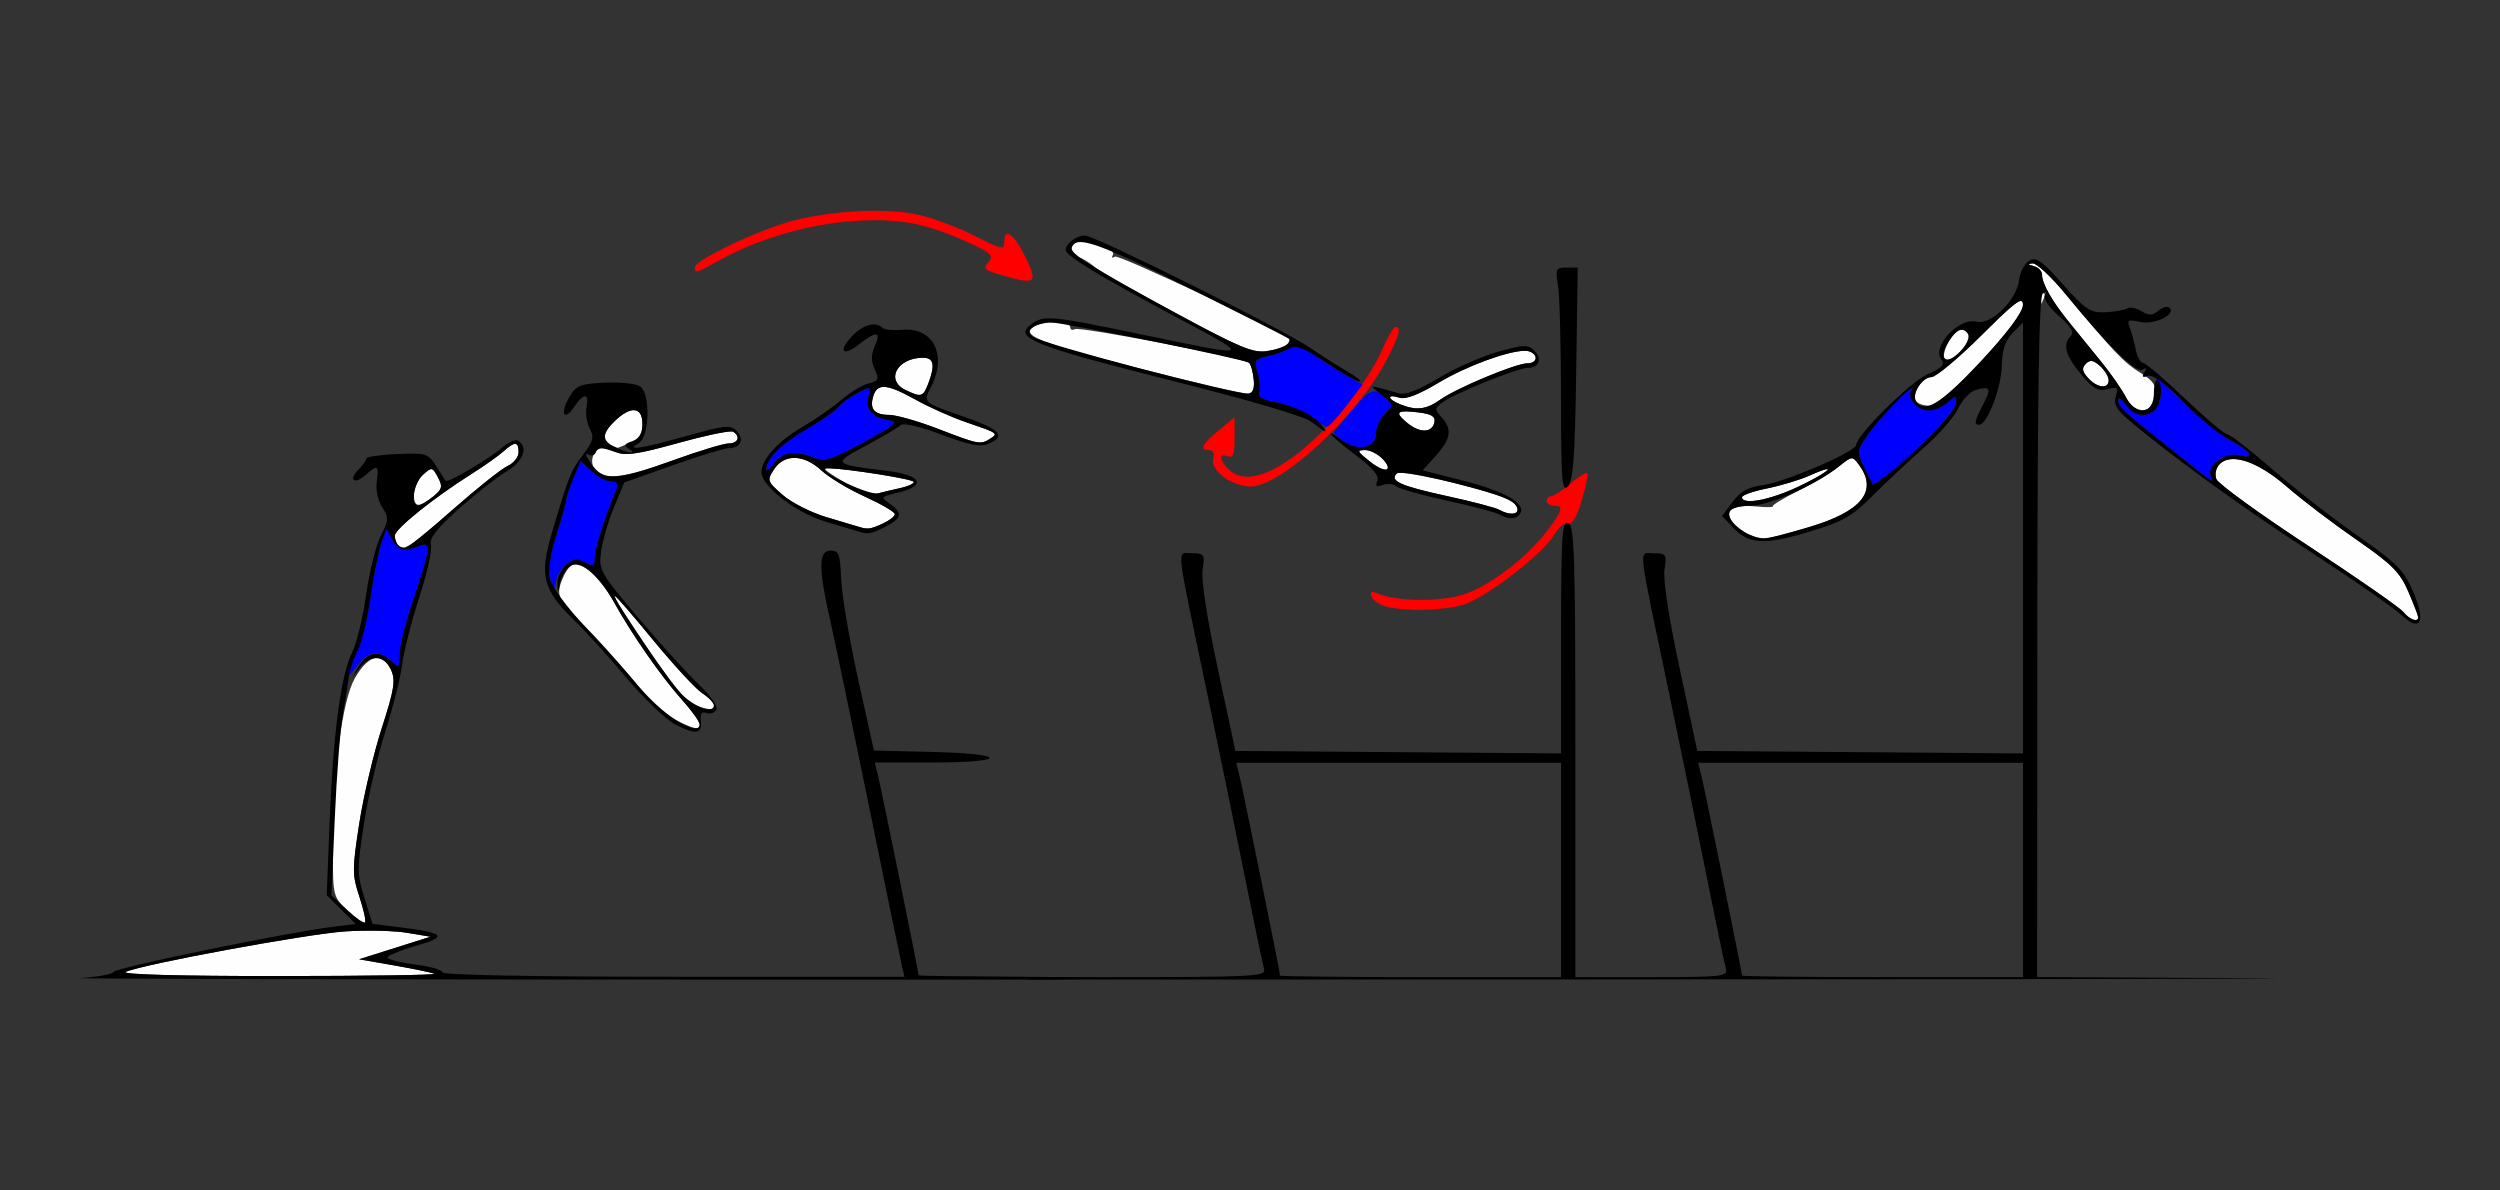 <?xml version="1.0" encoding="UTF-8" standalone="no"?>
<!-- Created with Inkscape (http://www.inkscape.org/) -->

<svg
   xmlns:dc="http://purl.org/dc/elements/1.1/"
   xmlns:cc="http://creativecommons.org/ns#"
   xmlns:rdf="http://www.w3.org/1999/02/22-rdf-syntax-ns#"
   xmlns:svg="http://www.w3.org/2000/svg"
   xmlns="http://www.w3.org/2000/svg"
   xmlns:sodipodi="http://sodipodi.sourceforge.net/DTD/sodipodi-0.dtd"
   xmlns:inkscape="http://www.inkscape.org/namespaces/inkscape"
   version="1.1"
   width="525"
   height="250"
   id="svg2"
   inkscape:version="0.91 r13725"
   sodipodi:docname="ub130800.svg">
  <rect width="100%" height="100%" fill="#333333" stroke="none"/>
  <sodipodi:namedview
     pagecolor="#cacaca"
     bordercolor="#666666"
     borderopacity="1"
     objecttolerance="10"
     gridtolerance="10"
     guidetolerance="10"
     inkscape:pageopacity="0"
     inkscape:pageshadow="2"
     inkscape:window-width="1562"
     inkscape:window-height="926"
     id="namedview11"
     showgrid="false"
     inkscape:zoom="1.4142136"
     inkscape:cx="244.12836"
     inkscape:cy="147.14004"
     inkscape:window-x="0"
     inkscape:window-y="0"
     inkscape:window-maximized="0"
     inkscape:current-layer="svg2" />
  <defs
     id="defs6" />
  <g
     id="g4174"
     transform="translate(-38.091,0.042)">
    <g
       transform="translate(0,0.08)"
       id="g2987">
      <path
         inkscape:connector-curvature="0"
         id="path2997"
         d="m 231.934,75 c -5.438,0 -7.992,4.701 -3.684,6.779 3.298,1.591 3.703,1.478 4.775,-1.344 C 234.512,76.526 234.204,75 231.934,75 Z m -8.387,6.131 c -1.064,0.051 -1.67,0.678 -2.045,1.859 -0.877,2.762 0.149,4.008 3.307,4.018 1.48,0.005 6.066,1.31 10.191,2.9 8.594,3.313 8.981,3.389 10.971,2.131 1.82,-1.151 1.765,-1.189 -4.971,-3.488 -3.025,-1.033 -7.786,-3.155 -10.58,-4.715 -3.377,-1.885 -5.505,-2.771 -6.873,-2.705 z m -52.541,4.887 c -0.969,0.078 -2.239,0.792 -3.691,2.156 -2.563,2.408 -2.972,4.394 -1.064,5.164 0.688,0.277 1.342,0.541 1.453,0.584 0.112,0.043 1.349,-0.444 2.75,-1.082 1.859,-0.847 2.547,-1.928 2.547,-4 0,-1.973 -0.748,-2.923 -1.994,-2.822 z m 20.643,4.461 c -1.431,0.014 -6.086,1.02 -11.236,2.455 -7.622,2.123 -11.218,2.705 -12.492,2.023 C 166.936,94.431 165.474,94 164.672,94 c -1.979,0 -2.972,2.934 -1.566,4.627 1.811,2.182 6.09,1.629 16.465,-2.127 5.318,-1.925 10.514,-3.5 11.549,-3.5 1.979,0 2.54,-1.474 0.938,-2.465 -0.065,-0.04 -0.204,-0.059 -0.408,-0.057 z m -45.35,2.615 c -0.5,-0.027 -1.297,0.5 -2.486,1.576 -1.015,0.918 -4.04,3.056 -6.723,4.75 C 129.061,104.491 121,110.976 121,112.365 c 0,0.716 0.299,1.602 0.666,1.969 1.301,1.301 2.421,0.576 11.518,-7.443 5.059,-4.46 10.238,-8.582 11.508,-9.16 C 145.961,97.152 147,95.852 147,94.84 c 0,-1.139 -0.202,-1.719 -0.701,-1.746 z m 58.738,2.945 c -1.758,-0.044 -3.323,0.748 -4.395,2.383 -1.526,2.329 -1.456,2.534 1.775,5.371 1.848,1.623 5.997,3.733 9.221,4.688 3.224,0.955 6.311,1.877 6.861,2.049 1.803,0.564 2.376,0.485 4.953,-0.689 1.401,-0.638 2.547,-1.534 2.547,-1.99 0,-0.456 -2.821,-2.109 -6.268,-3.672 -3.447,-1.563 -7.561,-4.042 -9.145,-5.51 -1.842,-1.707 -3.793,-2.585 -5.551,-2.629 z m 7.297,2.188 c -0.551,-0.017 -0.901,0.006 -0.977,0.082 -0.196,0.196 1.781,1.559 4.393,3.027 2.743,1.542 5.595,2.447 6.75,2.143 1.1,-0.29 3.237,-0.796 4.75,-1.127 1.512,-0.331 2.75,-0.896 2.75,-1.256 0,-0.608 -13.809,-2.748 -17.666,-2.869 z m -83.594,0.176 c -0.409,-0.069 -0.903,0.34 -1.82,1.17 C 125.864,100.528 125,102.365 125,103.654 c 0,2.818 1.027,2.954 4.021,0.529 1.942,-1.573 2.081,-2.123 1.031,-4.084 -0.579,-1.083 -0.903,-1.628 -1.312,-1.697 z m 30.477,19.797 c -0.58,-0.084 -1.009,0.215 -1.604,0.848 -0.751,0.799 -1.633,2.607 -1.961,4.018 -0.496,2.133 0.25,3.396 4.441,7.5 2.772,2.714 7.558,7.999 10.635,11.744 3.077,3.745 7.21,7.664 9.184,8.707 6.442,3.405 6.886,1.95 1.307,-4.287 -4.308,-4.816 -10.535,-13.771 -14.238,-20.479 -1.385,-2.509 -3.752,-5.483 -5.26,-6.609 -1.194,-0.892 -1.924,-1.358 -2.504,-1.441 z m 8.01,6.883 c -0.39,0.007 2.254,4.095 7.914,12.516 4.736,7.046 7.196,9.714 9.859,10.693 3.835,1.41 4.197,-0.46 0.553,-2.848 -1.346,-0.882 -5.934,-5.843 -10.197,-11.023 -5.079,-6.173 -7.785,-9.344 -8.129,-9.338 z m -49.916,12.941 c -1.438,0.016 -3.07,1.441 -4.674,4.227 -2.745,4.767 -4.637,19.726 -4.637,36.652 0,9.13 0.056,9.348 3.137,12.227 1.725,1.612 3.346,2.72 3.602,2.465 0.256,-0.256 -0.273,-2.689 -1.176,-5.408 -1.516,-4.564 -1.519,-5.738 -0.037,-15.314 0.883,-5.704 3.011,-14.729 4.73,-20.055 2.638,-8.171 2.944,-10.084 1.957,-12.25 -0.782,-1.716 -1.784,-2.555 -2.902,-2.543 z M 114,195.33 c -1.21,0.024 -2.4,0.074 -3.5,0.15 -8.198,0.571 -42.406,6.885 -46,8.49 -1.222,0.546 11.218,0.89 32,0.883 18.7,-0.006 33.482,-0.223 32.85,-0.482 -0.632,-0.259 -4.457,-1.05 -8.5,-1.758 l -7.35,-1.285 7.5,-2.371 7.5,-2.371 -5,-0.83 c -2.062,-0.343 -5.87,-0.499 -9.5,-0.426 z"
         style="fill:#fefefe" />
      <path
         inkscape:connector-curvature="0"
         style="fill:#fe0000"
         id="path2993"
         d="m 249,57.82 c -4.354,-1.244 -4.555,-1.446 -3.136,-3.156 0.932,-1.123 0.06,-1.871 -4.607,-3.957 -9.1,-4.066 -14.508,-5.054 -24.099,-4.404 -9.216,0.625 -20.093,3.813 -27.902,8.178 C 184.163,57.327 184,57.374 184,56.014 c 0,-1.302 10.084,-6.348 18.051,-9.031 8.138,-2.741 21.854,-3.678 29.041,-1.983 2.975,0.702 7.983,2.564 11.13,4.138 C 248.856,52.457 249,52.486 249,50.5 c 0,-2.745 1.934,-1.549 3.98,2.46 3.236,6.343 2.853,6.811 -3.98,4.86 z" />
      <path
         inkscape:connector-curvature="0"
         id="path2991"
         d="m 220.297,81.434 c -0.387,0.085 -1.046,0.419 -2.09,0.959 -1.569,0.811 -3.435,2.177 -4.146,3.035 -0.712,0.858 -3.712,2.944 -6.668,4.635 C 202.28,92.988 199,96.263 199,98.445 c 0,0.55 0.7,-2.77e-4 1.557,-1.223 1.684,-2.405 4.968,-2.851 8.646,-1.176 1.927,0.877 3.576,0.353 10.221,-3.25 6.491,-3.519 7.485,-4.359 5.5,-4.643 -3.617,-0.516 -5.136,-2.175 -4.459,-4.871 0.362,-1.442 0.477,-1.992 -0.168,-1.85 z m -60.266,15.248 -1.516,3.627 C 157.682,102.304 157,104.342 157,104.838 c 0,0.496 -0.913,3.761 -2.029,7.256 -1.371,4.292 -1.792,7.337 -1.295,9.381 0.615,2.531 0.793,2.674 1.086,0.879 0.573,-3.507 3.675,-5.725 6.154,-4.398 1.798,0.962 2.084,0.832 2.084,-0.945 0,-1.778 2.118,-8.501 4.492,-14.26 0.529,-1.284 0.245,-1.75 -1.07,-1.75 -0.986,0 -2.827,-0.972 -4.092,-2.16 l -2.299,-2.158 z m -40.787,14.178 -1.064,3.057 c -0.586,1.682 -1.6,6.775 -2.254,11.32 -0.654,4.545 -2.029,9.934 -3.057,11.975 -1.028,2.041 -1.855,4.066 -1.838,4.5 0.017,0.434 0.956,-0.448 2.084,-1.961 2.346,-3.145 4.434,-3.469 7.057,-1.096 1.733,1.568 1.828,1.499 1.828,-1.312 0,-1.632 1.35,-6.96 3,-11.842 3.517,-10.404 3.698,-12.001 1.25,-10.996 -3.233,1.327 -4.626,1.01 -5.818,-1.324 l -1.188,-2.32 z"
         style="fill:#0000fe" />
      <path
         sodipodi:nodetypes="sssccsssssssssssssssssssssssssssssssssssscssscccssssssssssscsssssssssssssscsssssccccssssssscsscsscssssssscccccsscsccssccscccssssccssssscccsssscsssscsssssssccssssssssssccssssssssssssssssccccssscccssssssccssssssssssscccssssccssssssccccccccssc"
         inkscape:connector-curvature="0"
         id="path2989"
         d="m 221.352,68.012 c -1.328,0.086 -2.907,0.951 -4.348,2.484 -3.028,3.223 -1.914,4.364 1.578,1.617 3.557,-2.798 4.629,-2.669 3.236,0.387 -0.833,1.829 -0.846,3.147 -0.043,4.908 0.974,2.137 0.826,2.475 -1.32,3.014 -1.33,0.334 -3.89,1.88 -5.688,3.436 -1.798,1.556 -5.407,4.067 -8.021,5.582 C 201.512,92.472 198,96.318 198,99.018 c 0,2.998 7.245,8.567 13.596,10.449 3.247,0.962 6.354,1.891 6.904,2.062 1.909,0.597 2.614,0.463 5.549,-1.055 3.485,-1.802 3.68,-2.851 0.891,-4.805 -1.983,-1.389 -1.916,-1.477 1.75,-2.344 6.021,-1.424 4.934,-3.681 -2.189,-4.547 -11.638,-1.415 -11.711,-1.503 -4.516,-5.348 3.524,-1.883 6.801,-3.817 7.283,-4.299 0.502,-0.502 4.159,0.359 8.555,2.014 6.095,2.295 8.157,2.677 10.006,1.857 3.542,-1.571 2.266,-2.954 -5.104,-5.531 -8.879,-3.105 -8.822,-3.058 -7.162,-6.24 3.493,-6.696 0.571,-12.656 -5.93,-12.096 -1.939,0.167 -3.85,-0.02 -4.246,-0.416 -0.532,-0.532 -1.238,-0.761 -2.035,-0.709 z M 231.934,75 c 2.271,0 2.578,1.526 1.092,5.436 -1.073,2.822 -1.477,2.934 -4.775,1.344 C 223.942,79.701 226.496,75 231.934,75 Z m -64.195,5.219 c -0.791,-0.024 -1.63,-0.02 -2.482,0.018 -5.446,0.239 -6.16,0.532 -7.662,3.148 -1.99,3.466 -1.015,5.066 1.137,1.865 1.969,-2.929 3.11,-2.867 2.535,0.139 -0.251,1.313 0.056,3.343 0.682,4.512 0.95,1.774 0.717,2.672 -1.402,5.451 -2.616,3.43 -2.908,4.162 -6.549,16.389 -2.674,8.977 -1.921,11.972 4.604,18.314 2.515,2.445 7.51,7.948 11.102,12.23 3.591,4.282 8.165,8.648 10.164,9.703 4.297,2.267 5.72,2.054 5.404,-0.811 -0.157,-1.43 0.209,-1.931 1.148,-1.57 0.759,0.291 1.705,0.003 2.102,-0.639 0.429,-0.694 -1.048,-2.849 -3.648,-5.318 -2.404,-2.283 -8.136,-8.599 -12.738,-14.035 -8.119,-9.591 -8.35,-10.006 -7.801,-14 0.312,-2.264 1.53,-6.433 2.709,-9.266 l 2.143,-5.15 10.158,-3.609 c 5.587,-1.985 10.92,-3.605 11.85,-3.6 2.437,0.013 3.286,-1.941 1.582,-3.645 -1.284,-1.284 -2.577,-1.15 -10.564,1.096 -9.635,2.709 -12.905,3.194 -9.959,1.479 2.191,-1.276 2.474,-10.073 0.381,-11.811 -0.583,-0.484 -2.521,-0.817 -4.893,-0.891 z m 55.809,0.912 c 1.368,-0.066 3.496,0.82 6.873,2.705 2.794,1.56 7.555,3.682 10.58,4.715 6.736,2.299 6.791,2.337 4.971,3.488 -1.989,1.258 -2.377,1.182 -10.971,-2.131 -4.125,-1.59 -8.711,-2.896 -10.191,-2.9 -3.158,-0.01 -4.183,-1.256 -3.307,-4.018 0.375,-1.182 0.981,-1.808 2.045,-1.859 z m -3.25,0.303 c 0.645,-0.142 0.53,0.407 0.168,1.85 -0.677,2.697 0.842,4.355 4.459,4.871 1.985,0.283 0.991,1.123 -5.5,4.643 -6.645,3.603 -8.294,4.127 -10.221,3.25 C 207.94,95.472 205.828,95 204.51,95 c -1.343,0 -3.081,0.977 -3.953,2.223 C 199.7,98.445 199,98.995 199,98.445 c 0,-2.182 3.28,-5.458 8.393,-8.383 2.956,-1.691 5.956,-3.777 6.668,-4.635 0.712,-0.858 2.578,-2.224 4.146,-3.035 1.044,-0.54 1.703,-0.874 2.09,-0.959 z m -49.275,4.576 C 172.264,85.922 173,86.905 173,88.932 c 0,2.115 -0.595,3.121 -2.133,3.609 -1.675,0.532 -1.836,0.865 -0.75,1.553 1.934,1.225 -0.149,0.997 -2.867,-0.314 -2.862,-1.38 -2.845,-2.873 0.064,-5.605 1.469,-1.38 2.741,-2.096 3.707,-2.164 z m 20.631,4.469 c 0.202,-0.002 0.339,0.017 0.404,0.057 1.603,0.99 1.042,2.465 -0.938,2.465 -1.034,0 -6.231,1.575 -11.549,3.5 -12.896,4.668 -15.172,4.617 -18.068,-0.404 -0.52,-0.901 -0.428,-1.168 0.258,-0.744 0.588,0.363 1.262,0.095 1.498,-0.596 0.337,-0.985 1.112,-1.004 3.592,-0.09 2.704,0.996 4.691,0.738 13.713,-1.775 5.078,-1.414 9.673,-2.402 11.09,-2.412 z m -45.314,1.873 c -0.717,0.062 -1.765,0.596 -2.662,1.408 -2.499,2.262 -11.638,7.667 -12.023,7.111 -0.142,-0.204 -1.039,-1.619 -1.992,-3.143 -1.639,-2.619 -2.088,-2.756 -8.197,-2.5 -3.555,0.149 -6.463,0.576 -6.463,0.949 -1.4e-4,0.373 -0.729,1.408 -1.619,2.299 -2.191,2.191 -0.87,3.275 1.441,1.184 2.545,-2.303 2.897,-2.105 2.391,1.342 -0.255,1.734 0.22,4.008 1.123,5.387 1.433,2.187 1.409,2.689 -0.285,6.012 -1.016,1.994 -2.4,7.556 -3.074,12.361 -0.674,4.806 -2.015,10.313 -2.98,12.238 -2.328,4.644 -3.97,17.121 -4.697,35.68 l -0.596,15.178 3.029,3.027 3.027,3.029 -4.631,0.57 c -9.717,1.199 -45.53,8.545 -46.092,9.455 -0.324,0.525 -3.502,1.116 -7.062,1.314 C 51.414,205.452 118.925,205.607 205,205.596 c 17.352,-0.003 33.72,0.016 48.93,0.003 2.62,-0.002 5.155,-0.032 7.709,-0.034 l -0.096,-0.493 L 253.02,205 C 240.909,204.899 231,204.856 231,204.68 c 0,-0.639 -7.849,-39.252 -8.523,-41.93 l -0.693,-2.75 12.107,0 c 16.075,0 16.007,-1.848 -0.082,-2.219 L 221.615,157.5 l -3.32,-15 c -1.827,-8.25 -3.429,-17.7 -3.559,-21 -0.207,-5.255 -0.485,-6 -2.236,-6 -2.526,0 -2.553,3.802 -0.102,14.5 0.945,4.125 4.612,21.675 8.146,39 3.534,17.325 6.665,32.513 6.959,33.75 l 0.535,2.25 -48.52,0 C 150.348,205 131,204.63 131,204.072 c 0,-0.51 -2.481,-1.238 -5.514,-1.617 -3.032,-0.379 -5.715,-1.017 -5.963,-1.418 -0.248,-0.401 2.344,-1.52 5.762,-2.486 7.011,-1.983 6.343,-2.769 -3.369,-3.965 l -5.584,-0.688 -1.697,-5.385 c -1.577,-5.002 -1.584,-6.119 -0.109,-15.699 0.873,-5.673 2.89,-14.364 4.48,-19.314 1.59,-4.95 3.175,-11.25 3.521,-14 0.347,-2.75 1.979,-9.152 3.627,-14.227 1.648,-5.075 2.74,-10.029 2.43,-11.008 -0.41,-1.291 1.192,-3.352 5.832,-7.502 3.518,-3.147 8.014,-6.676 9.99,-7.842 3.526,-2.081 4.709,-5.114 2.52,-6.467 -0.148,-0.091 -0.349,-0.124 -0.588,-0.104 z m -0.039,0.742 C 146.798,93.12 147,93.701 147,94.84 c 0,1.012 -1.039,2.312 -2.309,2.891 -1.27,0.579 -6.449,4.701 -11.508,9.16 C 128.125,111.35 123.615,115 123.16,115 121.945,115 121,113.848 121,112.365 c 0,-1.389 8.061,-7.875 16.09,-12.945 2.683,-1.694 5.708,-3.832 6.723,-4.75 1.189,-1.076 1.987,-1.603 2.486,-1.576 z m 58.738,2.945 c 1.758,0.044 3.709,0.922 5.551,2.629 1.584,1.468 5.698,3.947 9.145,5.51 3.447,1.563 6.268,3.216 6.268,3.672 0,0.456 -1.146,1.352 -2.547,1.99 -2.577,1.174 -3.15,1.253 -4.953,0.689 -0.55,-0.172 -3.638,-1.094 -6.861,-2.049 -3.224,-0.955 -7.372,-3.065 -9.221,-4.688 -3.232,-2.838 -3.301,-3.042 -1.775,-5.371 1.071,-1.635 2.637,-2.426 4.395,-2.383 z m -45.006,0.643 2.299,2.158 c 1.264,1.188 3.106,2.16 4.092,2.16 1.315,0 1.6,0.466 1.07,1.75 C 165.118,108.509 163,115.231 163,117.01 c 0,1.778 -0.286,1.907 -2.084,0.945 -1.662,-0.889 -2.471,-0.763 -4,0.621 -1.054,0.954 -1.854,2.676 -1.779,3.828 0.132,2.036 0.147,2.034 0.559,-0.082 0.233,-1.198 1.093,-2.732 1.91,-3.41 2.079,-1.726 6.115,1.433 9.375,7.338 3.703,6.708 9.93,15.663 14.238,20.479 2.08,2.325 3.781,4.688 3.781,5.25 0,2.874 -7.947,-1.977 -12.555,-7.664 -2.146,-2.648 -7.12,-8.215 -11.053,-12.373 -4.169,-4.408 -7.421,-8.796 -7.801,-10.525 -0.411,-1.873 0.097,-5.31 1.379,-9.322 1.117,-3.495 2.029,-6.76 2.029,-7.256 0,-0.496 0.682,-2.534 1.516,-4.529 l 1.516,-3.627 z m 52.303,1.545 C 216.191,98.347 230,100.487 230,101.096 c 0,0.36 -1.238,0.925 -2.75,1.256 -1.512,0.331 -3.65,0.837 -4.75,1.127 -1.802,0.475 -12.038,-4.275 -11.143,-5.17 0.076,-0.076 0.425,-0.099 0.977,-0.082 z m -83.594,0.176 c 0.409,0.069 0.733,0.615 1.312,1.697 1.05,1.961 0.911,2.511 -1.031,4.084 -1.234,0.999 -2.644,1.816 -3.133,1.816 -1.653,0 -0.903,-4.677 1.031,-6.428 0.917,-0.83 1.411,-1.239 1.82,-1.17 z m -9.496,12.457 1.188,2.32 c 1.193,2.334 2.586,2.651 5.818,1.324 2.448,-1.005 2.267,0.592 -1.25,10.996 -1.65,4.881 -3,10.21 -3,11.842 0,2.866 -0.066,2.908 -1.926,1.225 -2.477,-2.242 -4.958,-1.717 -6.785,1.434 -1.444,2.49 -1.442,2.491 0.254,0.25 2.269,-3 5.223,-2.86 6.67,0.316 0.987,2.166 0.681,4.079 -1.957,12.25 -1.719,5.326 -3.848,14.35 -4.73,20.055 -1.482,9.576 -1.479,10.75 0.037,15.314 0.903,2.719 1.431,5.153 1.176,5.408 -0.256,0.256 -1.945,-0.918 -3.756,-2.609 l -3.291,-3.076 0.703,-16.203 c 0.388,-8.912 1.139,-18.68 1.67,-21.705 0.531,-3.025 1.11,-6.625 1.285,-8 0.175,-1.375 1.009,-3.85 1.854,-5.5 0.845,-1.65 2.07,-6.719 2.723,-11.264 0.653,-4.545 1.668,-9.639 2.254,-11.32 z M 167.211,125 c 0.217,0 3.882,4.239 8.145,9.42 4.263,5.181 8.852,10.142 10.197,11.023 1.346,0.882 2.447,2.043 2.447,2.58 0,1.671 -3.434,0.643 -6.359,-1.904 C 179.387,144.157 166.298,125 167.211,125 Z M 114,195.33 c 3.63,-0.073 7.438,0.083 9.5,0.426 l 5,0.83 -7.5,2.371 -7.5,2.371 7.35,1.285 c 4.043,0.707 7.868,1.499 8.5,1.758 0.632,0.259 -14.15,0.476 -32.85,0.482 -20.782,0.007 -33.222,-0.337 -32,-0.883 3.594,-1.606 37.802,-7.919 46,-8.49 1.1,-0.077 2.29,-0.126 3.5,-0.15 z"
         style="fill:#000000" />
    </g>
    <g
       transform="translate(-62.083,-30.85)"
       id="g2987-9">
      <path
         sodipodi:nodetypes="ccssssssscccsssssssscccssccssscssssssssssssscsssssssscsccssscssssscssccsscssssscccssssssssccsssscccsssc"
         inkscape:connector-curvature="0"
         id="path2997-3"
         transform="translate(90.083,-189.15)"
         d="m 237.629,270.472 c -0.167,0.009 -0.326,0.026 -0.474,0.054 -2.357,0.457 -2.813,2.598 -0.713,3.346 0.967,0.344 2.525,1.287 3.466,2.095 0.94,0.808 8.705,5.236 17.255,9.837 13.201,7.104 16.052,8.294 18.901,7.895 3.205,-0.449 5.613,-1.769 4.729,-2.593 -1.928,-1.799 -35.741,-17.763 -36.556,-17.259 -0.598,0.37 -0.793,0.221 -0.446,-0.341 0.691,-1.119 -3.662,-3.162 -6.162,-3.035 z m 199.316,4.793 c -1.139,0.086 -1.084,0.233 0.221,0.574 0.963,0.252 1.75,1.048 1.75,1.77 0,1.93 2.073,5.573 5.73,10.068 1.777,2.185 4.843,5.959 6.812,8.389 1.969,2.43 4.253,5.721 5.076,7.312 1.951,3.772 5.734,3.551 6.188,-0.363 0.242,-2.087 -0.414,-3.078 -3.154,-4.771 -3.495,-2.16 -5.703,-4.49 -15.623,-16.48 -3.01,-3.638 -6.16,-6.562 -7,-6.498 z m 2.309,6.266 c -0.09,-0.002 -0.208,0.037 -0.35,0.125 -0.544,0.336 -0.988,1.035 -0.988,1.553 0,1.438 0.718,1.121 1.383,-0.611 0.256,-0.667 0.225,-1.06 -0.045,-1.066 z m -4.682,1.639 c -0.757,-0.164 -2.954,1.804 -8.426,7.25 -4.823,4.801 -9.533,8.73 -10.465,8.73 -1.905,0 -4.182,3.515 -3.252,5.02 0.333,0.539 1.59,0.979 2.795,0.979 2.991,-6.8e-4 19.691,-17.942 19.691,-21.154 0,-0.479 -0.091,-0.769 -0.344,-0.824 z m -202.828,4.498 c -1.671,-0.018 -3.585,0.276 -4.561,0.893 -2.849,1.801 1.024,3.329 22.295,8.792 11.722,3.011 21.959,5.381 22.75,5.269 0.991,-0.141 1.345,-1.087 1.135,-3.046 -0.168,-1.563 -0.599,-3.106 -0.959,-3.43 -1.134,-1.022 -35.626,-7.683 -36.616,-7.072 -0.519,0.321 -0.945,0.128 -0.945,-0.431 0,-0.627 -1.427,-0.958 -3.099,-0.975 z m 190.136,1.483 c -1.483,0 -4.202,4.806 -3.428,6.059 0.481,0.779 1.515,0.345 3.211,-1.352 2.303,-2.303 2.414,-4.707 0.217,-4.707 z m -91.794,4.48 c -3.566,0.114 -11.973,3.172 -17.785,6.632 -4.436,2.641 -7.029,3.629 -8.388,3.198 -2.665,-0.846 -2.509,0.308 0.189,1.393 3.413,1.372 5.493,1.134 8.444,-0.968 3.412,-2.43 15.878,-7.63 18.29,-7.63 2.078,0 2.399,-1.742 0.459,-2.486 -0.29,-0.111 -0.7,-0.155 -1.21,-0.139 z m 119.003,2.143 c -0.328,0.046 -0.636,0.24 -0.973,0.576 -0.897,0.897 -0.787,1.599 0.469,2.986 1.927,2.13 4.33,2.39 4.33,0.469 0,-0.74 -0.815,-2.084 -1.812,-2.986 -0.867,-0.785 -1.467,-1.121 -2.014,-1.045 z m -143.828,10.576 c -1.973,0.011 -1.724,0.739 0.436,2.49 2.641,2.141 5.194,2.022 5.634,-0.262 0.223,-1.158 -0.635,-1.673 -3.346,-2.011 -1.162,-0.145 -2.067,-0.221 -2.724,-0.217 z m -8.496,8.124 c -1.799,0.004 -1.709,0.244 0.867,2.305 1.581,1.265 3.227,2.084 3.657,1.818 1.292,-0.798 -2.362,-4.128 -4.523,-4.123 z m 102.123,1.73 c -0.54,0.043 -1.255,0.605 -2.645,1.725 -1.555,1.253 -5.4,3.555 -8.545,5.115 -3.145,1.561 -5.537,3.019 -5.314,3.242 0.223,0.223 -1.404,0.233 -3.617,0.021 -4.799,-0.458 -6.814,0.977 -4.793,3.412 0.755,0.91 2.289,2.025 3.408,2.479 3.014,1.222 3.452,1.168 12.607,-1.549 11.08,-3.288 14.525,-7.57 10.504,-13.059 -0.699,-0.954 -1.065,-1.429 -1.605,-1.387 z m 80.477,0.164 c -1.3,-0.059 -2.37,0.276 -3.127,1.033 -0.81,0.81 -1.107,2.142 -0.709,3.18 0.377,0.982 9.054,7.28 19.285,13.994 10.231,6.714 19.22,12.967 19.975,13.893 1.328,1.629 3.127,2.273 3.127,1.119 0,-0.311 -0.932,-2.733 -2.072,-5.383 -1.759,-4.089 -3.43,-5.757 -11.043,-11.023 -4.933,-3.413 -11.441,-8.37 -14.463,-11.014 -4.15,-3.632 -8.114,-5.668 -10.973,-5.799 z m -85.641,2.102 c -0.44,0.043 -1.586,0.448 -3.559,1.328 -2.062,0.92 -6.112,2.148 -9,2.729 -2.888,0.58 -5.25,1.408 -5.25,1.84 0,1.708 5.822,0.631 11.75,-2.174 4.579,-2.166 7.027,-3.818 6.059,-3.723 z m -89.876,0.797 c -0.211,0.014 -0.352,0.05 -0.416,0.109 -1.663,1.545 0.738,2.631 10.498,4.752 5.272,1.145 10.231,2.447 11.022,2.893 3.187,1.797 5.234,0.349 2.599,-1.839 -1.883,-1.563 -20.544,-6.125 -23.703,-5.915 z"
         style="fill:#fefefe" />
      <path
         sodipodi:nodetypes="ssssssssscssssssssscsssssssss"
         inkscape:connector-curvature="0"
         d="m 391.074,158.123 c -1.334,-0.373 -2.633,-1.3 -2.886,-2.06 -0.339,-1.016 0.039,-1.17 1.426,-0.583 3.996,1.691 13.161,1.756 18.063,0.128 5.422,-1.801 13.194,-7.768 17.467,-13.409 C 428.353,137.96 428.604,137 426.5,137 c -0.825,0 -1.5,-0.45 -1.5,-1 0,-0.55 0.415,-1 0.923,-1 0.508,0 2.327,-1.181 4.042,-2.624 1.715,-1.443 3.304,-2.44 3.53,-2.214 0.226,0.226 -0.286,2.789 -1.138,5.695 -0.992,3.383 -1.996,5.112 -2.792,4.807 -0.684,-0.262 -1.982,0.772 -2.884,2.3 -2.459,4.163 -14.61,13.52 -19.297,14.86 -4.409,1.261 -12.349,1.407 -16.31,0.3 z m -33.982,-27.183 c -1.7,-1.337 -2.441,-2.668 -2.136,-3.834 0.292,-1.118 -0.038,-1.787 -0.881,-1.787 -2.095,0 -1.498,-1.198 2.076,-4.169 l 3.286,-2.731 0,4.378 c 0,3.498 -0.289,4.267 -1.438,3.826 -2.047,-0.786 -1.779,0.965 0.458,2.989 2.896,2.621 7.962,1.332 14.301,-3.637 6.849,-5.369 14.759,-15.045 17.566,-21.49 1.202,-2.759 2.509,-5.024 2.904,-5.033 1.34,-0.03 0.728,2.095 -2.165,7.518 -6.097,11.429 -21.935,26.017 -28.247,26.017 -1.735,0 -4.276,-0.909 -5.724,-2.048 z"
         id="path2993-2"
         style="fill:#fe0000" />
      <path
         sodipodi:nodetypes="cssssssscccscccsssssssscccscccssscccccccsssc"
         inkscape:connector-curvature="0"
         id="path2991-3"
         transform="translate(90.083,-189.15)"
         d="m 282.47,292.603 c -0.497,-0.019 -0.947,0.139 -1.442,0.447 -0.92,0.574 -3.023,1.339 -4.673,1.702 -2.806,0.616 -2.946,0.846 -2.176,3.533 0.453,1.58 0.601,3.452 0.33,4.16 -0.342,0.892 0.695,1.489 3.383,1.943 2.133,0.36 5.29,1.66 7.015,2.889 1.726,1.229 3.443,2.271 3.814,2.316 0.371,0.045 2.21,-1.929 4.087,-4.387 l 3.413,-4.469 -3.692,-2.097 c -2.03,-1.153 -5.073,-3.118 -6.761,-4.366 -1.513,-1.119 -2.471,-1.64 -3.299,-1.672 z m 180.1,6.34 c -0.013,0.005 0.022,0.057 0.107,0.156 1.575,1.843 1.595,5.294 0.039,6.85 -1.86,1.86 -4.531,1.424 -6.244,-1.021 -0.856,-1.222 -1.557,-1.64 -1.557,-0.926 0,1.402 0.685,2.033 12,11.039 8.58,6.829 8.093,6.513 7.434,4.795 -0.854,-2.225 3.139,-5.012 6.111,-4.266 3.457,0.868 2.364,-0.916 -1.857,-3.031 -1.753,-0.878 -6.332,-4.589 -10.176,-8.244 -3.364,-3.198 -5.766,-5.388 -5.857,-5.352 z m -50.971,2.533 c -0.616,-0.065 -7.015,6.544 -9.166,9.648 -2.442,3.524 -2.454,3.639 -0.75,7.154 l 1.732,3.574 2.914,-2.102 c 5.33,-3.846 14.586,-13.505 14.586,-15.221 0,-1.576 -0.125,-1.578 -1.828,-0.037 -1.006,0.91 -2.75,1.656 -3.877,1.656 -2.534,0 -4.721,-2.466 -3.73,-4.207 0.177,-0.311 0.207,-0.457 0.119,-0.467 z M 298.703,302.172 c -1.21,-0.027 -2.475,1.245 -4.965,4.284 l -3.647,4.45 2.046,1.657 c 2.905,2.352 6.933,1.445 6.933,-1.562 0,-1.257 0.829,-3.113 1.84,-4.125 1.747,-1.747 1.754,-1.915 0.163,-3.355 -0.939,-0.85 -1.644,-1.334 -2.37,-1.35 z"
         style="fill:#0000fe" />
      <path
         sodipodi:nodetypes="ssssssssssssssssssssscsssscssssssscccsssssssscccccccsssssscsssccccssssssccccssssssssssssssssssssssscssccsssssssssssssscsssssscscsccccssssscssssssscsssccssssssssssssssscccsscscccsssssccsssccccsssscccsccccssccssccsscssscsssssssssssssssscsssscccccccsscccccccssccc"
         inkscape:connector-curvature="0"
         id="path2989-1"
         transform="translate(90.083,-189.15)"
         d="m 237.919,269.415 c -1.778,0 -4.035,1.709 -4.035,3.056 0,1.183 6.9,5.374 23.007,13.975 16.645,8.888 16.98,8.751 -8.407,3.469 -17.585,-3.658 -19.237,-3.801 -21.846,-1.867 -3.812,2.826 0.31,4.491 28.992,11.713 17.608,4.434 28.373,7.613 29.951,8.845 3.011,2.35 3.571,2.503 1.932,0.528 -1.743,-2.1 -5.606,-3.966 -9.863,-4.765 -2.433,-0.457 -3.461,-1.094 -3.134,-1.945 0.267,-0.696 0.116,-2.558 -0.337,-4.138 -0.771,-2.687 -0.63,-2.917 2.176,-3.533 1.65,-0.362 3.717,-1.106 4.593,-1.653 1.248,-0.78 2.882,-0.131 7.57,2.999 3.288,2.196 6.469,3.985 7.068,3.979 0.599,-0.007 -0.638,-1.01 -2.747,-2.232 -2.109,-1.221 -5.56,-3.416 -7.669,-4.877 -5.393,-3.736 -45.15,-23.553 -47.251,-23.553 z m -1.238,1.38 c 2.618,-0.184 8.917,2.547 23.228,9.697 11.258,5.625 20.655,10.401 20.884,10.614 0.228,0.213 0.013,0.779 -0.479,1.256 -0.492,0.477 -2.405,1.082 -4.25,1.342 -2.847,0.402 -5.602,-0.739 -18.202,-7.547 -18.411,-9.947 -23.167,-12.932 -22.73,-14.263 0.215,-0.653 0.678,-1.038 1.55,-1.099 z m 200.6,3.614 c -0.383,-0.019 -0.731,0.109 -1.104,0.342 -0.969,0.605 -1.907,2.405 -2.086,4 -0.473,4.211 -5.859,9.518 -8.889,8.758 -3.797,-0.953 -9.6,5.354 -7.383,8.025 0.784,0.945 0.065,1.686 -2.9,2.994 -3.655,1.613 -15.004,12.845 -15.004,14.85 0,1.393 -14.81,7.785 -19.541,8.434 -3.181,0.436 -4.821,1.336 -6.455,3.547 l -2.189,2.965 2.219,2.361 c 3.366,3.583 6.566,3.783 15.885,0.992 7.337,-2.197 9.092,-3.195 13.672,-7.773 2.89,-2.889 7.73,-7.425 10.756,-10.08 3.026,-2.655 6.206,-6.314 7.068,-8.131 0.862,-1.817 2.564,-3.564 3.783,-3.883 3.015,-0.788 3.207,-0.34 1.377,3.199 -1.787,3.456 -1.914,4.143 -0.76,4.143 1.659,0 4.601,-7.655 4.732,-12.314 0.098,-3.473 0.737,-5.412 2.295,-6.971 l 2.158,-2.16 0,45.236 0,45.234 -34.199,-0.264 -34.199,-0.262 -3.717,-17.381 c -2.265,-10.593 -3.503,-18.696 -3.17,-20.75 0.51,-3.145 0.363,-3.369 -2.215,-3.369 -3.269,0 -3.567,-2.83 2.996,28.5 2.535,12.1 6.182,29.875 8.105,39.5 1.923,9.625 3.731,18.288 4.016,19.25 0.478,1.616 -0.716,1.75 -15.549,1.75 l -16.068,0 0,-47.395 c 0,-41.205 -0.196,-47.468 -1.5,-47.969 -1.308,-0.502 -1.5,2.556 -1.5,23.906 l 0,24.482 -34.199,-0.264 -34.199,-0.262 -3.717,-17.381 c -2.265,-10.593 -3.503,-18.696 -3.17,-20.75 0.51,-3.145 0.363,-3.369 -2.215,-3.369 -3.269,0 -3.567,-2.83 2.996,28.5 2.535,12.1 6.182,29.875 8.105,39.5 1.923,9.625 3.731,18.288 4.016,19.25 0.486,1.643 -1.573,1.75 -33.549,1.75 -1.894,0 -14.051,-0.007 -15.863,-0.01 l 0.018,0.529 c 160.771,-0.008 283.52,-0.125 258.515,-0.27 l -46.762,-0.271 0.037,-71.445 c 0.027,-51.962 0.345,-71.637 1.166,-72.145 0.686,-0.424 0.854,-0.251 0.426,0.441 -0.406,0.657 0.822,2.483 2.896,4.305 2.518,2.211 3.286,3.478 2.551,4.213 -1.775,1.775 -1.189,4.03 2.082,7.998 2.546,3.089 3.593,3.688 5.58,3.189 2.128,-0.534 2.36,-0.344 1.785,1.467 -0.487,1.536 0.08,2.721 2.17,4.529 8.257,7.147 23.667,18.373 38.33,27.918 9.075,5.908 17.742,11.911 19.258,13.34 4.216,3.974 5.467,1.765 2.676,-4.723 -1.951,-4.535 -3.389,-5.984 -11.67,-11.758 -5.195,-3.622 -13.245,-9.898 -17.889,-13.947 -4.644,-4.049 -8.907,-7.361 -9.473,-7.361 -0.566,0 -4.572,-3.375 -8.902,-7.5 -4.33,-4.125 -8.294,-7.5 -8.811,-7.5 -0.516,0 -1.189,-1.238 -1.494,-2.75 -0.305,-1.512 -0.879,-3.589 -1.275,-4.613 -0.63,-1.63 -0.356,-1.782 2.199,-1.221 3.001,0.659 7.577,-1.554 6.154,-2.977 -0.398,-0.398 -1.447,-0.125 -2.33,0.607 -1.281,1.063 -2.001,1.084 -3.564,0.107 -1.078,-0.673 -2.426,-0.934 -2.996,-0.582 -0.57,0.352 -2.63,0.715 -4.58,0.807 -3.159,0.149 -4.133,-0.492 -8.914,-5.857 -3.409,-3.826 -4.874,-5.206 -6.023,-5.264 z m -0.336,0.857 c 0.84,-0.064 3.99,2.894 7,6.572 8.81,10.767 14.738,16.574 16.074,15.748 0.821,-0.507 0.944,-0.321 0.387,0.58 -0.58,0.938 -0.371,1.152 0.711,0.736 1.002,-0.384 3.556,1.479 7.414,5.408 3.237,3.297 7.543,6.853 9.568,7.902 4.665,2.417 5.962,4.261 2.361,3.357 -2.972,-0.746 -6.965,2.041 -6.111,4.266 0.659,1.718 1.147,2.034 -7.434,-4.795 -11.315,-9.006 -12,-9.637 -12,-11.039 0,-0.714 0.7,-0.297 1.557,0.926 1.713,2.445 4.384,2.882 6.244,1.021 1.33,-1.33 1.626,-5.419 0.445,-6.148 -0.415,-0.256 -0.752,0.955 -0.75,2.691 0.006,4.447 -3.743,5.013 -5.877,0.887 -0.823,-1.592 -3.107,-4.883 -5.076,-7.312 -1.969,-2.43 -5.036,-6.204 -6.812,-8.389 -3.657,-4.496 -5.73,-8.139 -5.73,-10.068 0,-0.722 -0.787,-1.518 -1.75,-1.77 -1.305,-0.341 -1.36,-0.488 -0.221,-0.574 z m -97.91,0.883 c -2.195,3.6e-4 -2.331,0.295 -1.76,3.752 0.341,2.062 0.625,12.733 0.631,23.713 0.01,17.269 0.203,19.767 1.432,18.5 1.119,-1.154 1.49,-6.185 1.75,-23.715 l 0.328,-22.25 z m 95.537,7.021 c 0.252,0.055 0.344,0.345 0.344,0.824 0,1.511 -3.01,5.546 -8.75,11.729 -8.4,9.048 -11.997,11.261 -13.736,8.447 -0.93,-1.505 1.347,-5.02 3.252,-5.02 0.932,0 5.641,-3.929 10.465,-8.73 5.471,-5.446 7.669,-7.414 8.426,-7.25 z m -204.043,4.47 c 2.653,-0.024 41.069,7.779 41.876,8.506 0.36,0.324 0.791,1.867 0.959,3.43 0.21,1.959 -0.143,2.905 -1.135,3.046 -2.367,0.337 -43.962,-10.642 -45.268,-11.949 -0.971,-0.971 -0.927,-1.385 0.223,-2.112 0.786,-0.497 2.291,-0.912 3.346,-0.921 z m 191.633,1.577 c 0.48,0.039 0.916,0.386 1.318,1.037 0.375,0.607 -0.441,2.229 -1.816,3.604 -3.049,3.049 -4.718,1.423 -2.311,-2.252 1.089,-1.662 2.009,-2.453 2.809,-2.389 z m -92.068,3.424 c -1.033,0.024 -2.582,0.404 -5.319,1.155 -3.329,0.914 -8.941,3.388 -12.473,5.497 -4.263,2.545 -7.082,3.644 -8.388,3.273 -6.677,-1.9 -6.483,-1.916 -3.685,0.32 2.579,2.061 2.584,2.087 0.719,3.952 -1.033,1.033 -1.878,2.907 -1.878,4.164 0,3.135 -4.003,3.885 -7.221,1.354 -1.301,-1.023 -2.365,-1.627 -2.365,-1.342 0,0.285 2.348,2.289 5.216,4.454 3.689,2.785 5.042,4.387 4.626,5.471 -0.45,1.172 -0.183,1.377 1.136,0.871 0.949,-0.364 2.237,-0.239 2.861,0.279 0.624,0.517 5.422,1.872 10.663,3.011 5.241,1.139 10.175,2.434 10.966,2.88 1.998,1.127 3.604,1.059 4.374,-0.185 1.281,-2.072 -3.07,-4.609 -11.698,-6.821 l -8.762,-2.247 2.771,-3.102 c 3.165,-3.542 3.454,-5.522 1.172,-8.043 -1.499,-1.657 -1.484,-1.855 0.24,-3.151 2.429,-1.826 15.772,-7.226 17.839,-7.22 2.385,0.008 3.138,-1.878 1.43,-3.585 -0.674,-0.674 -1.191,-1.007 -2.224,-0.983 z m -0.008,0.99 c 0.509,-0.016 0.919,0.027 1.21,0.139 1.94,0.745 1.619,2.486 -0.459,2.486 -2.413,0 -14.878,5.2 -18.29,7.63 -2.951,2.102 -5.031,2.34 -8.444,0.968 -2.698,-1.084 -2.855,-2.239 -0.189,-1.393 1.359,0.431 3.952,-0.557 8.388,-3.198 5.812,-3.46 14.219,-6.518 17.785,-6.632 z m 119.003,2.143 c 0.547,-0.076 1.147,0.26 2.014,1.045 0.998,0.903 1.812,2.247 1.812,2.986 0,1.921 -2.403,1.661 -4.33,-0.469 -1.255,-1.387 -1.366,-2.089 -0.469,-2.986 0.336,-0.336 0.645,-0.53 0.973,-0.576 z m -37.49,5.703 c 0.088,0.009 0.058,0.155 -0.119,0.467 -0.991,1.741 1.196,4.207 3.73,4.207 1.127,0 2.871,-0.746 3.877,-1.656 1.703,-1.541 1.828,-1.538 1.828,0.037 0,0.93 -2.626,4.262 -5.836,7.404 -3.21,3.142 -7.148,6.66 -8.75,7.816 l -2.914,2.102 -1.732,-3.574 c -1.704,-3.516 -1.692,-3.63 0.75,-7.154 2.151,-3.104 8.55,-9.714 9.166,-9.648 z m -106.338,4.873 c 0.658,-0.004 1.562,0.072 2.724,0.217 2.711,0.338 3.569,0.853 3.346,2.011 -0.44,2.284 -2.993,2.403 -5.634,0.262 -2.16,-1.751 -2.409,-2.48 -0.436,-2.49 z m -8.496,8.124 c 1.105,-0.003 2.75,0.816 3.657,1.818 2.492,2.754 0.482,3.105 -2.79,0.487 -2.576,-2.061 -2.666,-2.301 -0.867,-2.305 z m 102.123,1.73 c 0.54,-0.043 0.907,0.433 1.605,1.387 4.021,5.489 0.576,9.773 -10.504,13.061 -4.634,1.375 -8.909,2.47 -9.5,2.436 -3.701,-0.218 -8.267,-4.007 -7.102,-5.893 0.355,-0.574 2.306,-1.044 4.336,-1.045 3.906,-8.3e-4 13.723,-4.358 18.52,-8.221 1.39,-1.119 2.104,-1.682 2.645,-1.725 z m 80.477,0.164 c 2.859,0.131 6.823,2.167 10.973,5.799 3.022,2.644 9.53,7.601 14.463,11.014 7.612,5.267 9.284,6.935 11.043,11.023 1.14,2.65 2.072,5.072 2.072,5.383 0,1.154 -1.799,0.51 -3.127,-1.119 -0.755,-0.926 -9.744,-7.178 -19.975,-13.893 -10.231,-6.714 -18.908,-13.012 -19.285,-13.994 -0.398,-1.038 -0.101,-2.37 0.709,-3.18 0.757,-0.757 1.827,-1.093 3.127,-1.033 z m -85.641,2.102 c 0.968,-0.095 -1.479,1.556 -6.059,3.723 -5.928,2.805 -11.75,3.882 -11.75,2.174 0,-0.432 2.362,-1.259 5.25,-1.84 2.888,-0.58 6.938,-1.808 9,-2.729 1.972,-0.88 3.118,-1.285 3.559,-1.328 z m -89.112,0.773 c 1.913,0.097 5.89,0.865 10.717,2.101 10.61,2.717 13.458,3.923 13.458,5.705 0,1.054 -1.941,1.04 -3.834,-0.028 -0.791,-0.446 -5.751,-1.747 -11.022,-2.893 -9.76,-2.12 -12.161,-3.207 -10.498,-4.752 0.133,-0.124 0.542,-0.165 1.18,-0.133 z m -34.913,60.909 34.109,0 34.107,0 0,22.5 0,22.5 -29.5,0 c -16.225,0 -29.5,-0.146 -29.5,-0.322 0,-0.639 -7.849,-39.25 -8.523,-41.928 z m 97,0 34.109,0 34.107,0 0,22.5 0,22.5 -29.5,0 c -16.225,0 -29.5,-0.146 -29.5,-0.322 0,-0.639 -7.849,-39.25 -8.523,-41.928 z"
         style="fill:#000000" />
    </g>
  </g>
</svg>
